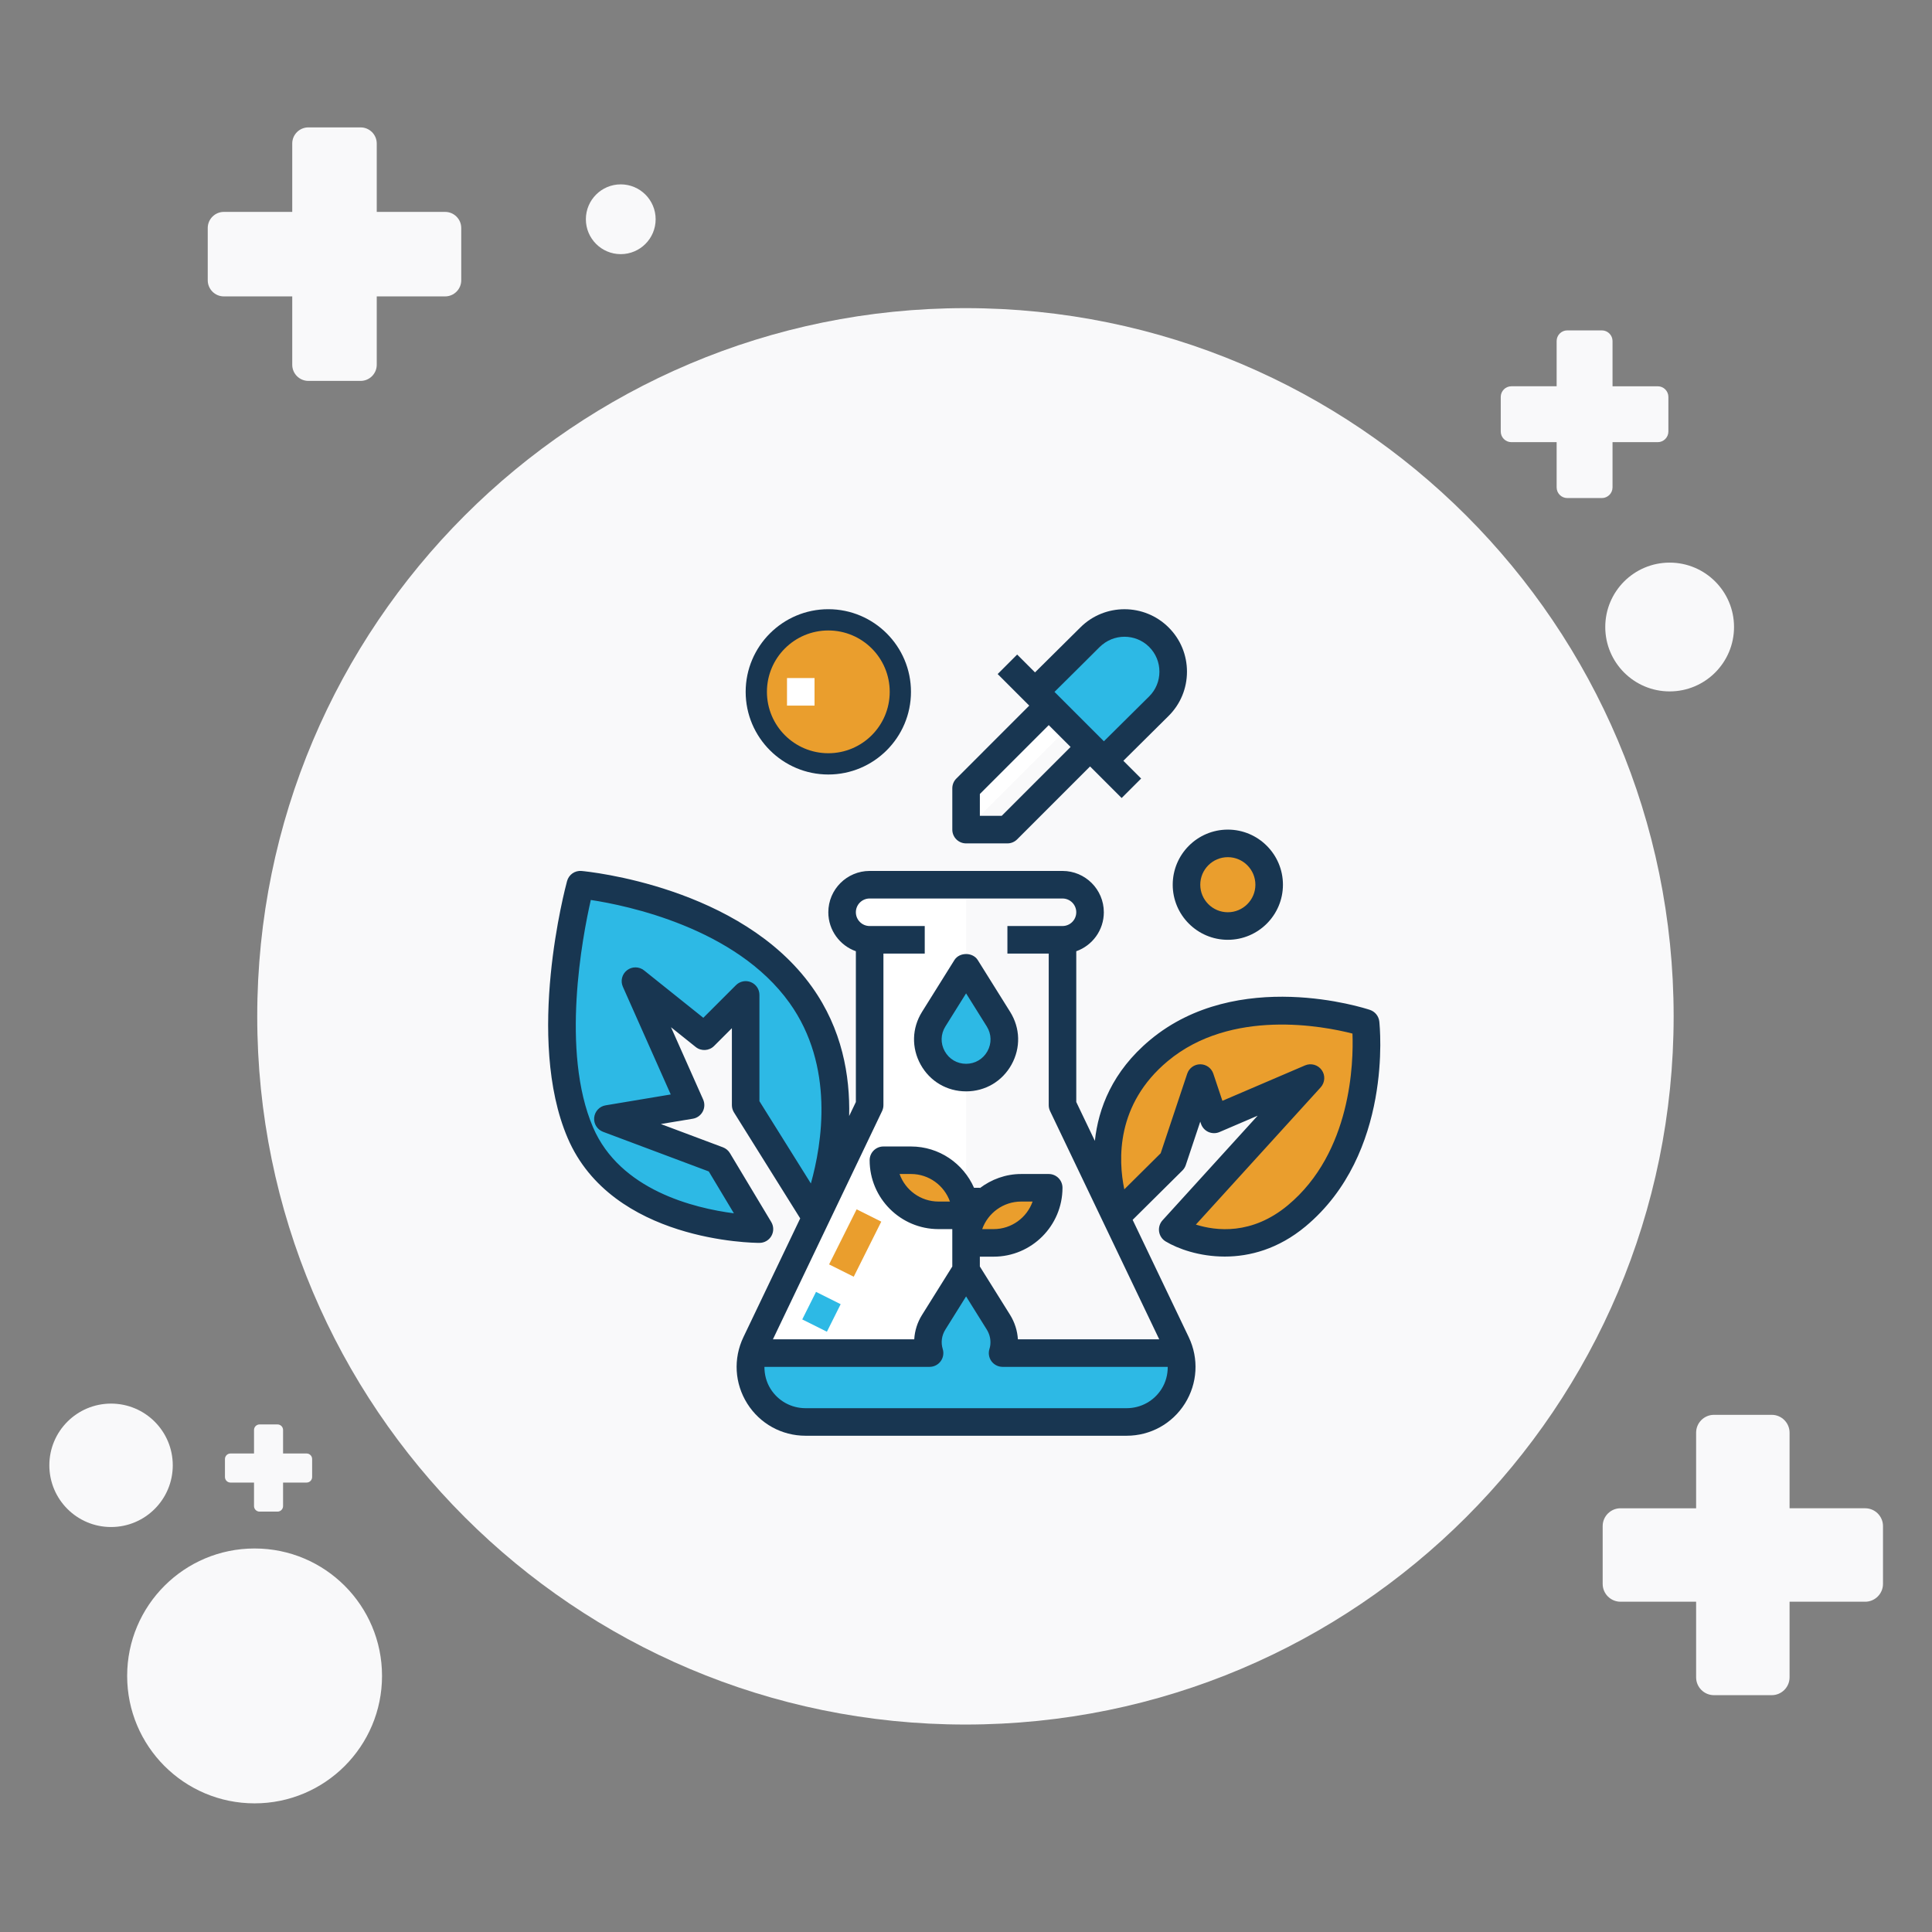 <?xml version="1.0" encoding="utf-8"?>
<!-- Generator: Adobe Illustrator 16.0.0, SVG Export Plug-In . SVG Version: 6.00 Build 0)  -->
<!DOCTYPE svg PUBLIC "-//W3C//DTD SVG 1.1//EN" "http://www.w3.org/Graphics/SVG/1.1/DTD/svg11.dtd">
<svg version="1.1" id="Layer_1" xmlns="http://www.w3.org/2000/svg" xmlns:xlink="http://www.w3.org/1999/xlink" x="0px" y="0px"
	 width="512px" height="512px" viewBox="0 0 512 512" enable-background="new 0 0 512 512" xml:space="preserve">
<rect x="0" y="0" width="512" height="512" fill="#808080" stroke="none"/>
<path fill="#F9F9FA" d="M443.533,269.34c0,103.649-84.026,187.681-187.682,187.681c-103.654,0-187.681-84.031-187.681-187.681
	c0-103.653,84.027-187.682,187.681-187.682C359.507,81.658,443.533,165.687,443.533,269.34z"/>
<circle fill="#F9F9FA" cx="29.431" cy="388.323" r="16.354"/>
<path fill="#F9F9FA" d="M173.753,58.106c0,5.105-4.139,9.246-9.247,9.246c-5.103,0-9.243-4.14-9.243-9.246
	c0-5.107,4.14-9.246,9.243-9.246C169.614,48.86,173.753,52.999,173.753,58.106z"/>
<path fill="#F9F9FA" d="M101.241,444.133c0,18.648-15.117,33.775-33.775,33.775c-18.645,0-33.769-15.127-33.769-33.775
	c0-18.652,15.125-33.77,33.769-33.77C86.124,410.363,101.241,425.48,101.241,444.133z"/>
<path fill="#F9F9FA" d="M459.536,166.163c0,9.423-7.639,17.067-17.062,17.067c-9.422,0-17.062-7.644-17.062-17.067
	c0-9.424,7.64-17.063,17.062-17.063C451.897,149.1,459.536,156.739,459.536,166.163z"/>
<path fill="#F9F9FA" d="M117.969,56.155H99.84V38.026c0-2.345-1.92-4.265-4.265-4.265H81.712c-2.345,0-4.266,1.92-4.266,4.265
	v18.129H59.318c-2.345,0-4.265,1.92-4.265,4.266v13.862c0,2.346,1.92,4.266,4.265,4.266h18.128v18.128
	c0,2.345,1.921,4.266,4.266,4.266h13.863c2.345,0,4.265-1.921,4.265-4.266V78.548h18.128c2.345,0,4.266-1.92,4.266-4.266V60.42
	C122.234,58.075,120.314,56.155,117.969,56.155z"/>
<path fill="#F9F9FA" d="M439.326,102.367h-11.988V90.378c0-1.551-1.276-2.822-2.824-2.822h-9.172c-1.551,0-2.816,1.271-2.816,2.822
	v11.988h-11.997c-1.55,0-2.816,1.27-2.816,2.822v9.168c0,1.552,1.267,2.822,2.816,2.822h11.997v11.99
	c0,1.55,1.266,2.821,2.816,2.821h9.172c1.548,0,2.824-1.271,2.824-2.821v-11.99h11.988c1.549,0,2.814-1.271,2.814-2.822v-9.168
	C442.141,103.637,440.875,102.367,439.326,102.367z"/>
<path fill="#F9F9FA" d="M81.254,385.19h-6.237v-6.231c0-0.809-0.657-1.467-1.465-1.467h-4.77c-0.804,0-1.465,0.658-1.465,1.467
	v6.231H61.08c-0.804,0-1.465,0.663-1.465,1.468v4.772c0,0.804,0.662,1.466,1.465,1.466h6.237v6.231c0,0.809,0.662,1.467,1.465,1.467
	h4.77c0.808,0,1.465-0.658,1.465-1.467v-6.231h6.237c0.808,0,1.466-0.662,1.466-1.466v-4.772
	C82.72,385.854,82.063,385.19,81.254,385.19z"/>
<path fill="#F9F9FA" d="M494.303,399.708h-20.049v-20.044c0-2.592-2.12-4.718-4.72-4.718H454.21c-2.596,0-4.721,2.126-4.721,4.718
	v20.044h-20.043c-2.597,0-4.721,2.124-4.721,4.719v15.33c0,2.589,2.124,4.715,4.721,4.715h20.043v20.044
	c0,2.596,2.125,4.72,4.721,4.72h15.324c2.6,0,4.72-2.124,4.72-4.72v-20.044h20.049c2.586,0,4.711-2.126,4.711-4.715v-15.33
	C499.014,401.832,496.889,399.708,494.303,399.708z"/>
<g>
	<path fill="#2DB9E5" d="M201.261,325.727l-10.953-18.257l-29.207-10.945l21.904-3.651l-14.601-32.861l18.252,14.605l10.954-10.954
		v29.21l18.252,29.202c0,0,14.605-32.853-3.647-58.412c-18.257-25.551-58.417-29.202-58.417-29.202s-10.95,40.156,0,65.715
		C164.752,325.727,201.261,325.727,201.261,325.727z"/>
	<path fill="#2DB9E5" d="M309.669,360.414h-46.985c0.801-2.596,0.549-5.553-1.092-8.183l-5.569-8.91v-2.989v-3.651l-2.077,3.324
		l-0.934-1.499v2.99l-5.57,8.91c-1.641,2.629-1.896,5.586-1.092,8.182h-46.986c-2.358,8.97,4.338,18.249,14.116,18.249h39.532v1.824
		h42.538C305.327,378.661,312.022,369.383,309.669,360.414z"/>
	<path fill="#FFFFFF" d="M247.442,350.406l8.581-13.726v-7.303v-7.303h-7.298c-8.069,0-14.605-6.54-14.605-14.605h7.298
		c8.069,0,14.605,6.541,14.605,14.605v-7.303v-29.201c-7.948,0-12.792-8.744-8.581-15.485l8.581-13.726v-21.899h-25.555
		c-4.033,0-7.303,3.267-7.303,7.294c0,4.037,3.271,7.303,7.303,7.303h14.6h-14.6v43.815l-30.162,63.061
		c-0.418,0.87-0.708,1.758-0.942,2.654h46.986C245.546,355.992,245.801,353.035,247.442,350.406z M215.862,351.286l3.651-7.304
		L215.862,351.286z M223.165,336.681l7.303-14.605L223.165,336.681z"/>
	<path fill="#2DB9E5" d="M264.107,270.145l-8.085-12.938v-0.846l-0.264,0.427l-0.23-0.369v0.729l-8.086,12.938
		c-4.12,6.599,0.44,15.091,8.086,15.451v0.093C263.475,285.63,268.315,276.887,264.107,270.145z"/>
	<polygon fill="#FFFFFF" points="281.573,194.297 276.104,188.82 256.022,208.902 256.022,216.205 259.673,216.205 	"/>
	<polygon fill="#21567E" points="276.104,188.82 281.573,194.297 285.224,197.948 287.058,196.131 277.926,186.995 	"/>
	<path fill="#2DB9E5" d="M293.305,169.601l-16.263,15.802l4.07,3.979l10.175,9.975l14.22-13.818
		c5.594-5.485,5.603-14.362,0.043-19.865C301.211,165.053,296.647,166.326,293.305,169.601z"/>
	<path fill="#EA9E2D" d="M361.893,271.091c0,0-32.853-10.954-54.761,7.303s-10.954,43.682-10.954,43.682l14.605-14.471l7.303-21.908
		l3.651,10.954l25.56-10.954l-36.514,40.156c0,0,16.506,9.981,32.861-3.652C365.544,303.953,361.893,271.091,361.893,271.091z"/>
	<g>
		<path fill="#EA9E2D" d="M277.926,314.772h-7.298c-8.065,0-14.605,6.541-14.605,14.605h7.302
			C271.39,329.378,277.926,322.837,277.926,314.772z"/>
		<path fill="#EA9E2D" d="M241.417,307.47h-7.298c0,8.065,6.536,14.605,14.605,14.605h7.298
			C256.022,314.011,249.486,307.47,241.417,307.47z"/>
	</g>
	<path fill="#183651" d="M256.022,289.223c5.079,0,9.58-2.655,12.042-7.094c2.463-4.447,2.328-9.672-0.368-13.977l-8.58-13.727
		c-1.331-2.127-4.857-2.127-6.188,0l-8.58,13.727c-2.692,4.305-2.831,9.529-0.369,13.977
		C246.441,286.567,250.942,289.223,256.022,289.223z M250.541,272.021l5.481-8.768l5.485,8.768c1.265,2.027,1.327,4.48,0.175,6.565
		c-1.163,2.085-3.274,3.333-5.66,3.333c-2.383,0-4.498-1.248-5.657-3.333C249.21,276.501,249.272,274.048,250.541,272.021z"/>
	<path fill="#183651" d="M256.022,223.508h10.954c0.967,0,1.893-0.386,2.579-1.072l19.319-19.321l1.072,1.064l7.302,7.302
		l5.164-5.159l-4.711-4.706l12.01-11.909c3.132-3.123,4.849-7.285,4.849-11.707c0-4.422-1.717-8.584-4.849-11.707
		c-6.457-6.449-16.951-6.457-23.402-0.017l-12.022,11.917l-4.731-4.731l-5.163,5.167l7.298,7.302l1.072,1.064l-19.32,19.328
		c-0.687,0.679-1.071,1.608-1.071,2.58v10.953C252.371,221.875,254.004,223.508,256.022,223.508z M291.459,171.451
		c3.604-3.609,9.483-3.609,13.094,0c1.745,1.75,2.705,4.079,2.705,6.549s-0.96,4.798-2.697,6.532l-12.021,11.917l-1.08-1.08
		l-10.95-10.955l-1.06-1.055L291.459,171.451z M259.673,210.418l18.253-18.256l5.791,5.786l-18.256,18.257h-5.788V210.418
		L259.673,210.418z"/>
	<path fill="#183651" d="M365.527,270.689c-0.159-1.415-1.131-2.604-2.479-3.058c-1.416-0.477-35.048-11.372-58.253,7.957
		c-10.05,8.374-13.719,18.18-14.644,26.756l-4.929-10.301v-39.955c4.255-1.507,7.304-5.568,7.304-10.325
		c0-6.047-4.908-10.955-10.954-10.955h-51.105c-6.039,0-10.955,4.907-10.955,10.955c0,4.756,3.053,8.818,7.302,10.325v39.955
		l-1.779,3.719c0.255-10.712-1.863-23.03-9.853-34.218c-19.005-26.615-59.342-30.567-61.05-30.727
		c-1.793-0.167-3.388,0.972-3.857,2.68c-0.457,1.691-11.155,41.688,0.168,68.11c11.766,27.45,49.225,27.77,50.816,27.77
		c1.315,0,2.53-0.703,3.178-1.851c0.649-1.147,0.628-2.554-0.046-3.677l-10.954-18.256c-0.423-0.704-1.076-1.248-1.847-1.541
		l-16.459-6.173l8.475-1.406c1.113-0.184,2.081-0.88,2.613-1.877c0.536-0.995,0.577-2.177,0.125-3.207l-8.521-19.161l6.552,5.243
		c1.45,1.155,3.547,1.046,4.862-0.276l4.719-4.715v20.392c0,0.679,0.193,1.356,0.557,1.935l17.549,28.08l-15.053,31.471
		c-2.722,5.695-2.337,12.27,1.025,17.612c3.363,5.335,9.138,8.517,15.444,8.517h85.084c6.307,0,12.081-3.182,15.442-8.517
		c3.358-5.343,3.743-11.917,1.026-17.612l-14.868-31.086l13.189-13.08c0.409-0.402,0.712-0.896,0.892-1.433l3.84-11.516l0.188,0.563
		c0.322,0.963,1.034,1.758,1.968,2.176c0.934,0.411,1.998,0.428,2.932,0.026l10.12-4.339l-25.212,27.729
		c-0.732,0.812-1.067,1.909-0.908,2.989c0.158,1.081,0.787,2.027,1.721,2.597c3.267,1.968,8.966,4.02,15.678,4.02
		c6.611,0,14.202-1.993,21.409-7.989C369.129,305.72,365.679,272.113,365.527,270.689z M199.008,260.287
		c-1.365-0.568-2.936-0.25-3.978,0.797l-8.643,8.642l-15.702-12.562c-1.315-1.046-3.179-1.072-4.515-0.042
		c-1.331,1.03-1.792,2.831-1.105,4.372l12.688,28.548l-17.251,2.882c-1.629,0.268-2.872,1.599-3.036,3.249
		c-0.16,1.642,0.808,3.183,2.353,3.769l28.013,10.502l6.658,11.096c-10.485-1.356-30.183-6.112-37.334-22.803
		c-8.618-20.108-2.797-50.542-0.583-60.239c9.514,1.449,38.443,7.378,52.667,27.292c11.967,16.749,8.613,37.3,5.653,47.844
		l-13.634-21.808v-28.163C201.261,262.188,200.374,260.857,199.008,260.287z M233.762,294.447c0.235-0.494,0.356-1.029,0.356-1.574
		v-40.164h10.949v-7.303h-14.6c-2.015,0-3.652-1.632-3.652-3.651c0-2.01,1.637-3.643,3.652-3.643h51.105
		c2.018,0,3.65,1.633,3.65,3.643c0,2.019-1.633,3.651-3.65,3.651h-14.597v7.303h10.949v40.164c0,0.545,0.121,1.08,0.356,1.574
		l28.93,60.489h-37.456c-0.133-2.261-0.837-4.479-2.06-6.465l-8.023-12.838v-2.604h3.651c10.067,0,18.249-8.19,18.249-18.257
		c0-2.019-1.63-3.65-3.647-3.65h-7.298c-4.129,0-7.897,1.432-10.955,3.742v-0.092h-1.545c-2.827-6.432-9.241-10.944-16.711-10.944
		h-7.298c-2.019,0-3.651,1.624-3.651,3.642c0,10.066,8.189,18.257,18.256,18.257h3.647v9.907l-8.023,12.838
		c-1.236,1.976-1.935,4.204-2.06,6.465h-37.456L233.762,294.447z M260.293,325.727c1.508-4.246,5.569-7.303,10.335-7.303h3.022
		c-1.507,4.255-5.568,7.303-10.326,7.303H260.293z M251.747,318.424h-3.022c-4.761,0-8.823-3.049-10.33-7.302h3.023
		C246.178,311.122,250.24,314.178,251.747,318.424z M307.831,368.077c-2.014,3.199-5.481,5.108-9.267,5.108H213.48
		c-3.782,0-7.249-1.909-9.267-5.108c-1.126-1.792-1.633-3.812-1.633-5.846h43.765c1.161,0,2.249-0.544,2.94-1.483
		c0.687-0.93,0.892-2.135,0.548-3.24c-0.536-1.741-0.285-3.576,0.708-5.167l5.481-8.776l5.468,8.76
		c0.662,1.063,0.989,2.211,0.989,3.408c0,0.628-0.085,1.189-0.261,1.742c-0.351,1.105-0.158,2.319,0.528,3.266
		c0.69,0.938,1.784,1.491,2.947,1.491h43.771C309.469,364.266,308.958,366.285,307.831,368.077z M341.309,319.396
		c-9.572,7.972-19.082,6.809-24.388,5.133l33.072-36.37c1.155-1.281,1.272-3.183,0.276-4.581c-1.006-1.406-2.848-1.909-4.413-1.239
		l-21.908,9.388l-2.404-7.186c-0.494-1.49-1.884-2.494-3.458-2.494s-2.965,1.004-3.464,2.494l-7.03,21.079l-9.639,9.564
		c-1.624-7.814-2.239-22.52,11.516-33.984c16.841-14.036,41.361-9.246,48.949-7.294C358.711,281.51,358.166,305.352,341.309,319.396
		z"/>
	
		<rect x="218.655" y="325.726" transform="matrix(0.447 -0.894 0.894 0.447 -169.22 384.96)" fill="#EA9E2D" width="16.329" height="7.303"/>
	<polygon fill="#2DB9E5" points="222.784,345.624 219.137,352.919 212.604,349.66 216.256,342.358 	"/>
	<path fill="#183651" d="M219.513,205.251c12.081,0,21.904-9.824,21.904-21.908c0-12.076-9.823-21.899-21.904-21.899
		c-12.076,0-21.903,9.823-21.903,21.899C197.61,195.427,207.438,205.251,219.513,205.251z M219.513,168.746
		c8.056,0,14.605,6.549,14.605,14.597c0,8.057-6.549,14.605-14.605,14.605c-8.052,0-14.6-6.548-14.6-14.605
		C204.913,175.295,211.461,168.746,219.513,168.746z"/>
	<path fill="#EA9E2D" d="M235.785,183.343c0,8.986-7.286,16.271-16.272,16.271c-8.981,0-16.268-7.285-16.268-16.271
		c0-8.986,7.286-16.263,16.268-16.263C228.499,167.08,235.785,174.357,235.785,183.343z"/>
	<path fill="#EA9E2D" d="M334.659,234.461c0,5.117-4.154,9.271-9.271,9.271c-5.124,0-9.278-4.154-9.278-9.271
		c0-5.125,4.154-9.279,9.278-9.279C330.505,225.182,334.659,229.336,334.659,234.461z"/>
	<path fill="#183651" d="M325.388,249.058c8.049,0,14.605-6.549,14.605-14.597c0-8.056-6.557-14.605-14.605-14.605
		c-8.056,0-14.604,6.549-14.604,14.605C310.783,242.509,317.332,249.058,325.388,249.058z M325.388,227.159
		c4.02,0,7.304,3.273,7.304,7.302c0,4.02-3.284,7.294-7.304,7.294c-4.027,0-7.302-3.274-7.302-7.294
		C318.086,230.432,321.36,227.159,325.388,227.159z"/>
	<rect x="208.564" y="179.691" fill="#FFFFFF" width="7.298" height="7.303"/>
</g>
</svg>
